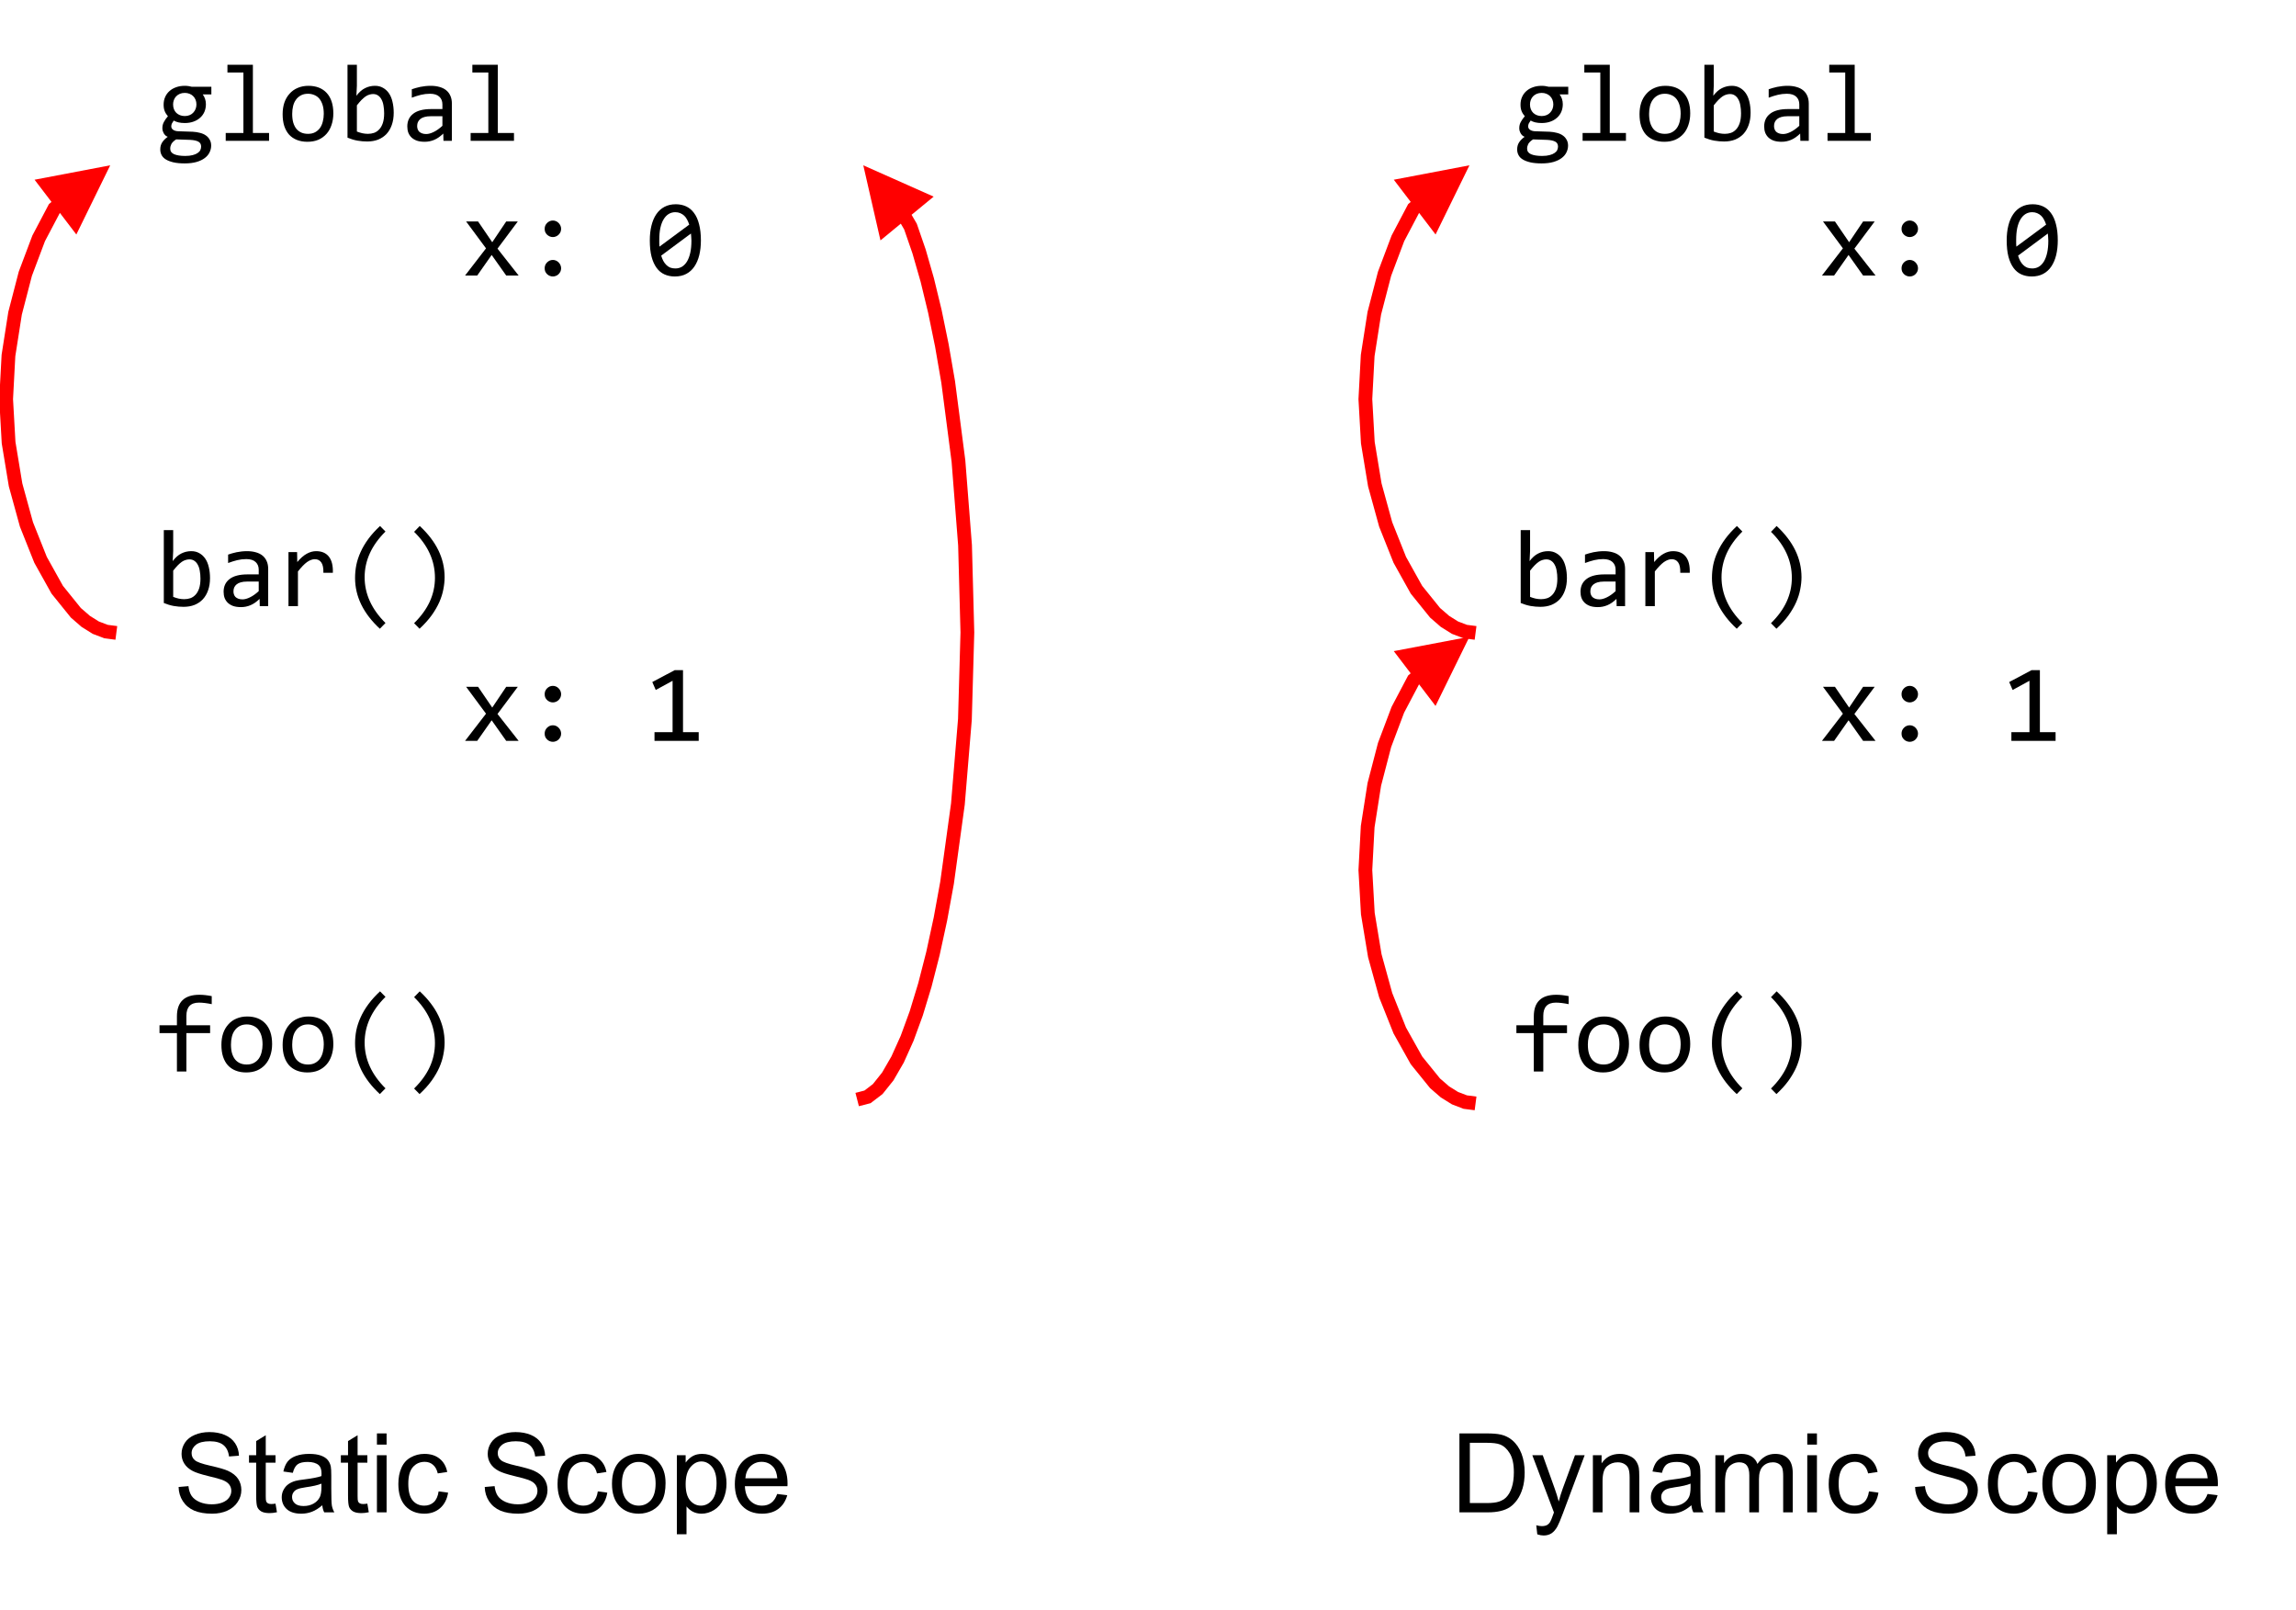 <?xml version="1.0" encoding="UTF-8"?>
<svg xmlns="http://www.w3.org/2000/svg" xmlns:xlink="http://www.w3.org/1999/xlink" width="375pt" height="263pt" viewBox="0 0 375 263" version="1.1">
<defs>
<g>
<symbol overflow="visible" id="glyph0-0">
<path style="stroke:none;" d="M 9.125 -11.484 L 9.125 0 L 0.781 0 L 0.781 -11.484 Z M 8.297 -0.812 L 8.297 -10.672 L 1.578 -10.672 L 1.578 -0.812 Z M 7.016 -7.344 C 7.016 -7.082 6.969 -6.828 6.875 -6.578 C 6.781 -6.328 6.633 -6.109 6.438 -5.922 C 6.25 -5.734 6.004 -5.582 5.703 -5.469 C 5.398 -5.352 5.039 -5.297 4.625 -5.297 L 4.594 -3.906 L 3.703 -3.906 L 3.656 -6.125 L 4.656 -6.125 C 5.5 -6.125 5.922 -6.504 5.922 -7.266 C 5.922 -7.535 5.859 -7.773 5.734 -7.984 C 5.617 -8.191 5.445 -8.367 5.219 -8.516 C 5 -8.672 4.734 -8.785 4.422 -8.859 C 4.109 -8.941 3.766 -8.984 3.391 -8.984 L 3.078 -8.984 L 3.078 -9.859 L 3.438 -9.859 C 4.051 -9.859 4.582 -9.781 5.031 -9.625 C 5.477 -9.477 5.848 -9.285 6.141 -9.047 C 6.441 -8.816 6.66 -8.551 6.797 -8.25 C 6.941 -7.945 7.016 -7.645 7.016 -7.344 Z M 4.141 -3.109 C 4.359 -3.109 4.535 -3.031 4.672 -2.875 C 4.816 -2.727 4.891 -2.551 4.891 -2.344 C 4.891 -2.238 4.867 -2.141 4.828 -2.047 C 4.797 -1.953 4.742 -1.867 4.672 -1.797 C 4.609 -1.734 4.531 -1.68 4.438 -1.641 C 4.344 -1.598 4.242 -1.578 4.141 -1.578 C 4.035 -1.578 3.938 -1.598 3.844 -1.641 C 3.75 -1.68 3.664 -1.734 3.594 -1.797 C 3.531 -1.867 3.477 -1.953 3.438 -2.047 C 3.406 -2.141 3.391 -2.238 3.391 -2.344 C 3.391 -2.445 3.406 -2.547 3.438 -2.641 C 3.477 -2.734 3.531 -2.812 3.594 -2.875 C 3.664 -2.945 3.75 -3.004 3.844 -3.047 C 3.938 -3.086 4.035 -3.109 4.141 -3.109 Z M 4.141 -3.109 "/>
</symbol>
<symbol overflow="visible" id="glyph0-1">
<path style="stroke:none;" d="M 9.234 -11 C 8.43 -11.164 7.738 -11.25 7.156 -11.25 C 5.781 -11.25 5.094 -10.531 5.094 -9.094 L 5.094 -7.547 L 8.969 -7.547 L 8.969 -6.266 L 5.094 -6.266 L 5.094 0 L 3.547 0 L 3.547 -6.266 L 0.703 -6.266 L 0.703 -7.547 L 3.547 -7.547 L 3.547 -9 C 3.547 -11.352 4.77 -12.531 7.219 -12.531 C 7.82 -12.531 8.492 -12.457 9.234 -12.312 Z M 0 -8.828 Z M 0 -8.828 "/>
</symbol>
<symbol overflow="visible" id="glyph0-2">
<path style="stroke:none;" d="M 9.094 -4.484 C 9.094 -3.797 8.992 -3.164 8.797 -2.594 C 8.609 -2.02 8.332 -1.531 7.969 -1.125 C 7.602 -0.719 7.16 -0.398 6.641 -0.172 C 6.117 0.047 5.523 0.156 4.859 0.156 C 4.223 0.156 3.656 0.055 3.156 -0.141 C 2.656 -0.336 2.227 -0.625 1.875 -1 C 1.531 -1.383 1.266 -1.859 1.078 -2.422 C 0.898 -2.984 0.812 -3.629 0.812 -4.359 C 0.812 -5.047 0.906 -5.672 1.094 -6.234 C 1.289 -6.797 1.57 -7.281 1.938 -7.688 C 2.301 -8.102 2.742 -8.422 3.266 -8.641 C 3.785 -8.867 4.375 -8.984 5.031 -8.984 C 5.664 -8.984 6.234 -8.883 6.734 -8.688 C 7.234 -8.488 7.656 -8.203 8 -7.828 C 8.352 -7.453 8.625 -6.984 8.812 -6.422 C 9 -5.859 9.094 -5.211 9.094 -4.484 Z M 7.531 -4.406 C 7.531 -4.957 7.469 -5.438 7.344 -5.844 C 7.219 -6.25 7.047 -6.586 6.828 -6.859 C 6.609 -7.129 6.336 -7.332 6.016 -7.469 C 5.691 -7.613 5.336 -7.688 4.953 -7.688 C 4.492 -7.688 4.098 -7.594 3.766 -7.406 C 3.441 -7.227 3.176 -6.988 2.969 -6.688 C 2.758 -6.395 2.609 -6.051 2.516 -5.656 C 2.422 -5.258 2.375 -4.844 2.375 -4.406 C 2.375 -3.863 2.43 -3.383 2.547 -2.969 C 2.672 -2.562 2.844 -2.223 3.062 -1.953 C 3.289 -1.68 3.562 -1.477 3.875 -1.344 C 4.188 -1.207 4.547 -1.141 4.953 -1.141 C 5.41 -1.141 5.801 -1.227 6.125 -1.406 C 6.445 -1.582 6.711 -1.816 6.922 -2.109 C 7.129 -2.41 7.281 -2.758 7.375 -3.156 C 7.477 -3.551 7.531 -3.969 7.531 -4.406 Z M 7.531 -4.406 "/>
</symbol>
<symbol overflow="visible" id="glyph0-3">
<path style="stroke:none;" d="M 6.688 3.688 C 3.988 1.188 2.641 -1.578 2.641 -4.609 C 2.641 -5.316 2.707 -6.02 2.844 -6.719 C 2.988 -7.426 3.223 -8.133 3.547 -8.844 C 3.867 -9.562 4.289 -10.273 4.812 -10.984 C 5.332 -11.691 5.969 -12.395 6.719 -13.094 L 7.609 -12.188 C 5.336 -9.938 4.203 -7.445 4.203 -4.719 C 4.203 -3.363 4.488 -2.055 5.062 -0.797 C 5.633 0.453 6.484 1.633 7.609 2.75 Z M 6.688 3.688 "/>
</symbol>
<symbol overflow="visible" id="glyph0-4">
<path style="stroke:none;" d="M 3.203 -13.094 C 5.91 -10.582 7.266 -7.797 7.266 -4.734 C 7.266 -4.098 7.195 -3.441 7.062 -2.766 C 6.938 -2.086 6.719 -1.391 6.406 -0.672 C 6.094 0.035 5.676 0.754 5.156 1.484 C 4.633 2.211 3.973 2.945 3.172 3.688 L 2.281 2.781 C 3.426 1.656 4.281 0.477 4.844 -0.75 C 5.406 -1.988 5.688 -3.281 5.688 -4.625 C 5.688 -7.414 4.551 -9.922 2.281 -12.141 Z M 3.203 -13.094 "/>
</symbol>
<symbol overflow="visible" id="glyph0-5">
<path style="stroke:none;" d="M 7.766 -7.578 C 7.922 -7.367 8.047 -7.129 8.141 -6.859 C 8.234 -6.586 8.281 -6.297 8.281 -5.984 C 8.281 -5.523 8.195 -5.102 8.031 -4.719 C 7.863 -4.344 7.625 -4.02 7.312 -3.75 C 7.008 -3.477 6.645 -3.27 6.219 -3.125 C 5.801 -2.977 5.336 -2.906 4.828 -2.906 C 4.453 -2.906 4.102 -2.941 3.781 -3.016 C 3.469 -3.098 3.219 -3.195 3.031 -3.312 C 2.914 -3.145 2.816 -2.988 2.734 -2.844 C 2.66 -2.695 2.625 -2.535 2.625 -2.359 C 2.625 -2.129 2.727 -1.941 2.938 -1.797 C 3.156 -1.648 3.441 -1.57 3.797 -1.562 L 6.125 -1.484 C 6.562 -1.461 6.961 -1.398 7.328 -1.297 C 7.703 -1.203 8.02 -1.062 8.281 -0.875 C 8.551 -0.688 8.758 -0.453 8.906 -0.172 C 9.062 0.098 9.141 0.414 9.141 0.781 C 9.141 1.164 9.051 1.535 8.875 1.891 C 8.707 2.242 8.445 2.551 8.094 2.812 C 7.738 3.082 7.289 3.297 6.75 3.453 C 6.207 3.609 5.562 3.688 4.812 3.688 C 4.094 3.688 3.484 3.629 2.984 3.516 C 2.484 3.398 2.07 3.242 1.75 3.047 C 1.426 2.848 1.191 2.609 1.047 2.328 C 0.898 2.047 0.828 1.738 0.828 1.406 C 0.828 0.977 0.926 0.602 1.125 0.281 C 1.32 -0.039 1.629 -0.352 2.047 -0.656 C 1.891 -0.719 1.754 -0.801 1.641 -0.906 C 1.535 -1.02 1.445 -1.141 1.375 -1.266 C 1.312 -1.391 1.258 -1.52 1.219 -1.656 C 1.188 -1.801 1.172 -1.941 1.172 -2.078 C 1.172 -2.453 1.258 -2.797 1.438 -3.109 C 1.613 -3.43 1.828 -3.734 2.078 -4.016 C 1.961 -4.148 1.863 -4.281 1.781 -4.406 C 1.695 -4.539 1.625 -4.68 1.562 -4.828 C 1.5 -4.973 1.453 -5.133 1.422 -5.312 C 1.391 -5.488 1.375 -5.688 1.375 -5.906 C 1.375 -6.363 1.457 -6.781 1.625 -7.156 C 1.789 -7.531 2.023 -7.852 2.328 -8.125 C 2.629 -8.395 2.988 -8.602 3.406 -8.75 C 3.832 -8.906 4.305 -8.984 4.828 -8.984 C 5.047 -8.984 5.254 -8.969 5.453 -8.938 C 5.648 -8.906 5.828 -8.867 5.984 -8.828 L 9.172 -8.828 L 9.172 -7.578 Z M 2.453 1.281 C 2.453 1.695 2.664 2 3.094 2.188 C 3.531 2.375 4.133 2.469 4.906 2.469 C 5.395 2.469 5.805 2.422 6.141 2.328 C 6.473 2.242 6.738 2.129 6.938 1.984 C 7.145 1.848 7.289 1.688 7.375 1.5 C 7.457 1.312 7.5 1.125 7.5 0.938 C 7.5 0.57 7.352 0.305 7.062 0.141 C 6.77 -0.023 6.32 -0.125 5.719 -0.156 L 3.422 -0.234 C 3.223 -0.109 3.062 0.016 2.938 0.141 C 2.812 0.266 2.711 0.391 2.641 0.516 C 2.578 0.641 2.531 0.766 2.5 0.891 C 2.469 1.016 2.453 1.145 2.453 1.281 Z M 2.922 -5.938 C 2.922 -5.656 2.969 -5.395 3.062 -5.156 C 3.156 -4.926 3.285 -4.727 3.453 -4.562 C 3.617 -4.406 3.816 -4.281 4.047 -4.188 C 4.285 -4.094 4.547 -4.047 4.828 -4.047 C 5.129 -4.047 5.398 -4.098 5.641 -4.203 C 5.879 -4.305 6.078 -4.445 6.234 -4.625 C 6.398 -4.801 6.523 -5.004 6.609 -5.234 C 6.691 -5.461 6.734 -5.695 6.734 -5.938 C 6.734 -6.219 6.688 -6.473 6.594 -6.703 C 6.5 -6.941 6.363 -7.145 6.188 -7.312 C 6.02 -7.477 5.82 -7.602 5.594 -7.688 C 5.363 -7.781 5.109 -7.828 4.828 -7.828 C 4.523 -7.828 4.254 -7.773 4.016 -7.672 C 3.773 -7.566 3.57 -7.426 3.406 -7.25 C 3.25 -7.082 3.129 -6.883 3.047 -6.656 C 2.961 -6.426 2.922 -6.188 2.922 -5.938 Z M 2.922 -5.938 "/>
</symbol>
<symbol overflow="visible" id="glyph0-6">
<path style="stroke:none;" d="M 4.406 -11.156 L 1.797 -11.156 L 1.797 -12.422 L 5.953 -12.422 L 5.953 -1.281 L 8.594 -1.281 L 8.594 0 L 1.516 0 L 1.516 -1.281 L 4.406 -1.281 Z M 4.406 -11.156 "/>
</symbol>
<symbol overflow="visible" id="glyph0-7">
<path style="stroke:none;" d="M 8.953 -4.578 C 8.953 -3.836 8.848 -3.176 8.641 -2.594 C 8.441 -2.02 8.156 -1.531 7.781 -1.125 C 7.406 -0.727 6.953 -0.422 6.422 -0.203 C 5.891 0.004 5.289 0.109 4.625 0.109 C 4.102 0.109 3.566 0.062 3.016 -0.031 C 2.473 -0.133 1.938 -0.297 1.406 -0.516 L 1.406 -12.422 L 2.938 -12.422 L 2.938 -9 L 2.859 -7.359 C 3.305 -7.953 3.781 -8.367 4.281 -8.609 C 4.781 -8.859 5.316 -8.984 5.891 -8.984 C 6.391 -8.984 6.828 -8.875 7.203 -8.656 C 7.586 -8.445 7.91 -8.148 8.172 -7.766 C 8.43 -7.391 8.625 -6.93 8.75 -6.391 C 8.883 -5.848 8.953 -5.242 8.953 -4.578 Z M 7.391 -4.5 C 7.391 -4.957 7.352 -5.379 7.281 -5.766 C 7.219 -6.16 7.109 -6.492 6.953 -6.766 C 6.805 -7.047 6.617 -7.258 6.391 -7.406 C 6.172 -7.562 5.898 -7.641 5.578 -7.641 C 5.391 -7.641 5.191 -7.609 4.984 -7.547 C 4.785 -7.492 4.578 -7.395 4.359 -7.25 C 4.148 -7.102 3.926 -6.91 3.688 -6.672 C 3.457 -6.43 3.207 -6.141 2.938 -5.797 L 2.938 -1.516 C 3.238 -1.398 3.539 -1.305 3.844 -1.234 C 4.156 -1.172 4.453 -1.141 4.734 -1.141 C 5.086 -1.141 5.422 -1.191 5.734 -1.297 C 6.055 -1.41 6.336 -1.598 6.578 -1.859 C 6.828 -2.117 7.023 -2.461 7.172 -2.891 C 7.316 -3.328 7.391 -3.863 7.391 -4.5 Z M 7.391 -4.5 "/>
</symbol>
<symbol overflow="visible" id="glyph0-8">
<path style="stroke:none;" d="M 7.078 0 L 7.047 -1.188 C 6.555 -0.707 6.062 -0.363 5.562 -0.156 C 5.07 0.051 4.555 0.156 4.016 0.156 C 3.516 0.156 3.082 0.094 2.719 -0.031 C 2.363 -0.164 2.07 -0.344 1.844 -0.562 C 1.613 -0.789 1.441 -1.055 1.328 -1.359 C 1.223 -1.66 1.172 -1.992 1.172 -2.359 C 1.172 -3.242 1.5 -3.938 2.156 -4.438 C 2.812 -4.938 3.785 -5.188 5.078 -5.188 L 6.906 -5.188 L 6.906 -5.953 C 6.906 -6.473 6.738 -6.891 6.406 -7.203 C 6.07 -7.523 5.562 -7.688 4.875 -7.688 C 4.375 -7.688 3.883 -7.629 3.406 -7.516 C 2.926 -7.398 2.426 -7.242 1.906 -7.047 L 1.906 -8.422 C 2.102 -8.492 2.316 -8.562 2.547 -8.625 C 2.785 -8.695 3.035 -8.758 3.297 -8.812 C 3.566 -8.863 3.844 -8.906 4.125 -8.938 C 4.414 -8.969 4.707 -8.984 5 -8.984 C 5.531 -8.984 6.008 -8.922 6.438 -8.797 C 6.863 -8.68 7.223 -8.504 7.516 -8.266 C 7.816 -8.023 8.047 -7.723 8.203 -7.359 C 8.367 -7.004 8.453 -6.578 8.453 -6.078 L 8.453 0 Z M 6.906 -4.016 L 4.969 -4.016 C 4.582 -4.016 4.25 -3.973 3.969 -3.891 C 3.695 -3.816 3.473 -3.707 3.297 -3.562 C 3.129 -3.426 3 -3.258 2.906 -3.062 C 2.82 -2.875 2.781 -2.656 2.781 -2.406 C 2.781 -2.238 2.805 -2.078 2.859 -1.922 C 2.91 -1.766 2.992 -1.625 3.109 -1.5 C 3.234 -1.383 3.391 -1.289 3.578 -1.219 C 3.766 -1.145 3.992 -1.109 4.266 -1.109 C 4.617 -1.109 5.02 -1.219 5.469 -1.438 C 5.926 -1.656 6.406 -1.992 6.906 -2.453 Z M 6.906 -4.016 "/>
</symbol>
<symbol overflow="visible" id="glyph0-9">
<path style="stroke:none;" d="M 9.359 0 L 7.328 0 L 4.953 -3.359 L 2.594 0 L 0.609 0 L 4.031 -4.438 L 0.781 -8.828 L 2.734 -8.828 L 5.047 -5.438 L 7.328 -8.828 L 9.219 -8.828 L 5.906 -4.391 Z M 9.359 0 "/>
</symbol>
<symbol overflow="visible" id="glyph0-10">
<path style="stroke:none;" d="M 4.953 -8.984 C 5.129 -8.984 5.301 -8.945 5.469 -8.875 C 5.633 -8.801 5.773 -8.703 5.891 -8.578 C 6.016 -8.453 6.113 -8.305 6.188 -8.141 C 6.258 -7.984 6.297 -7.812 6.297 -7.625 C 6.297 -7.438 6.258 -7.258 6.188 -7.094 C 6.113 -6.938 6.016 -6.797 5.891 -6.672 C 5.773 -6.555 5.633 -6.461 5.469 -6.391 C 5.301 -6.316 5.129 -6.281 4.953 -6.281 C 4.766 -6.281 4.586 -6.316 4.422 -6.391 C 4.266 -6.461 4.125 -6.555 4 -6.672 C 3.875 -6.797 3.773 -6.938 3.703 -7.094 C 3.641 -7.258 3.609 -7.438 3.609 -7.625 C 3.609 -7.812 3.641 -7.984 3.703 -8.141 C 3.773 -8.305 3.875 -8.453 4 -8.578 C 4.125 -8.703 4.266 -8.801 4.422 -8.875 C 4.586 -8.945 4.766 -8.984 4.953 -8.984 Z M 4.953 -2.547 C 5.129 -2.547 5.301 -2.508 5.469 -2.438 C 5.633 -2.363 5.773 -2.266 5.891 -2.141 C 6.016 -2.016 6.113 -1.867 6.188 -1.703 C 6.258 -1.535 6.297 -1.363 6.297 -1.188 C 6.297 -1 6.258 -0.82 6.188 -0.656 C 6.113 -0.5 6.016 -0.359 5.891 -0.234 C 5.773 -0.109 5.633 -0.016 5.469 0.047 C 5.301 0.117 5.129 0.156 4.953 0.156 C 4.766 0.156 4.586 0.117 4.422 0.047 C 4.266 -0.016 4.125 -0.109 4 -0.234 C 3.875 -0.359 3.773 -0.5 3.703 -0.656 C 3.641 -0.82 3.609 -1 3.609 -1.188 C 3.609 -1.363 3.641 -1.535 3.703 -1.703 C 3.773 -1.867 3.875 -2.016 4 -2.141 C 4.125 -2.266 4.266 -2.363 4.422 -2.438 C 4.586 -2.508 4.766 -2.547 4.953 -2.547 Z M 4.953 -2.547 "/>
</symbol>
<symbol overflow="visible" id="glyph0-11">
<path style="stroke:none;" d=""/>
</symbol>
<symbol overflow="visible" id="glyph0-12">
<path style="stroke:none;" d="M 9.125 -5.734 C 9.125 -4.859 9.035 -4.055 8.859 -3.328 C 8.68 -2.609 8.414 -1.988 8.062 -1.469 C 7.707 -0.945 7.266 -0.547 6.734 -0.266 C 6.203 0.016 5.578 0.156 4.859 0.156 C 4.242 0.156 3.68 0.039 3.172 -0.188 C 2.672 -0.414 2.242 -0.77 1.891 -1.25 C 1.535 -1.738 1.258 -2.352 1.062 -3.094 C 0.875 -3.832 0.781 -4.711 0.781 -5.734 C 0.781 -6.617 0.867 -7.422 1.047 -8.141 C 1.223 -8.867 1.488 -9.492 1.844 -10.016 C 2.195 -10.535 2.641 -10.938 3.172 -11.219 C 3.703 -11.5 4.32 -11.641 5.031 -11.641 C 5.645 -11.641 6.203 -11.523 6.703 -11.297 C 7.211 -11.066 7.645 -10.707 8 -10.219 C 8.363 -9.738 8.641 -9.125 8.828 -8.375 C 9.023 -7.633 9.125 -6.754 9.125 -5.734 Z M 7.578 -5.688 C 7.578 -5.883 7.566 -6.082 7.547 -6.281 C 7.535 -6.477 7.52 -6.672 7.5 -6.859 L 2.641 -3.25 C 2.734 -2.938 2.848 -2.648 2.984 -2.391 C 3.117 -2.141 3.281 -1.922 3.469 -1.734 C 3.656 -1.547 3.867 -1.398 4.109 -1.297 C 4.359 -1.203 4.641 -1.156 4.953 -1.156 C 5.348 -1.156 5.707 -1.25 6.031 -1.438 C 6.352 -1.633 6.629 -1.922 6.859 -2.297 C 7.086 -2.68 7.266 -3.156 7.391 -3.719 C 7.516 -4.289 7.578 -4.945 7.578 -5.688 Z M 2.328 -5.797 C 2.328 -5.609 2.328 -5.422 2.328 -5.234 C 2.328 -5.055 2.336 -4.883 2.359 -4.719 L 7.219 -8.312 C 7.125 -8.613 7.008 -8.883 6.875 -9.125 C 6.75 -9.375 6.594 -9.586 6.406 -9.766 C 6.219 -9.941 6 -10.082 5.75 -10.188 C 5.508 -10.289 5.242 -10.344 4.953 -10.344 C 4.547 -10.344 4.18 -10.242 3.859 -10.047 C 3.535 -9.848 3.258 -9.555 3.031 -9.172 C 2.801 -8.797 2.625 -8.32 2.5 -7.75 C 2.383 -7.188 2.328 -6.535 2.328 -5.797 Z M 2.328 -5.797 "/>
</symbol>
<symbol overflow="visible" id="glyph0-13">
<path style="stroke:none;" d="M 1.766 -8.828 L 3.172 -8.828 L 3.203 -7.203 C 3.723 -7.828 4.238 -8.281 4.75 -8.562 C 5.258 -8.844 5.77 -8.984 6.281 -8.984 C 7.195 -8.984 7.891 -8.688 8.359 -8.094 C 8.836 -7.5 9.055 -6.617 9.016 -5.453 L 7.469 -5.453 C 7.488 -6.234 7.375 -6.797 7.125 -7.141 C 6.883 -7.492 6.531 -7.672 6.062 -7.672 C 5.852 -7.672 5.645 -7.629 5.438 -7.547 C 5.238 -7.473 5.023 -7.359 4.797 -7.203 C 4.578 -7.047 4.344 -6.836 4.094 -6.578 C 3.852 -6.328 3.594 -6.023 3.312 -5.672 L 3.312 0 L 1.766 0 Z M 1.766 -8.828 "/>
</symbol>
<symbol overflow="visible" id="glyph0-14">
<path style="stroke:none;" d="M 8.766 0 L 1.547 0 L 1.547 -1.422 L 4.5 -1.422 L 4.5 -9.812 L 1.75 -8.312 L 1.188 -9.609 L 4.844 -11.547 L 6.203 -11.547 L 6.203 -1.422 L 8.766 -1.422 Z M 8.766 0 "/>
</symbol>
<symbol overflow="visible" id="glyph1-0">
<path style="stroke:none;" d="M 2.25 0 L 2.25 -11.25 L 11.25 -11.25 L 11.25 0 Z M 2.531 -0.281 L 10.969 -0.281 L 10.969 -10.969 L 2.531 -10.969 Z M 2.531 -0.281 "/>
</symbol>
<symbol overflow="visible" id="glyph1-1">
<path style="stroke:none;" d="M 0.812 -4.141 L 2.422 -4.281 C 2.492 -3.633 2.664 -3.102 2.938 -2.688 C 3.219 -2.281 3.648 -1.945 4.234 -1.688 C 4.828 -1.438 5.488 -1.312 6.219 -1.312 C 6.875 -1.312 7.445 -1.406 7.938 -1.594 C 8.438 -1.789 8.805 -2.055 9.047 -2.391 C 9.297 -2.734 9.422 -3.102 9.422 -3.5 C 9.422 -3.906 9.301 -4.258 9.062 -4.562 C 8.832 -4.863 8.445 -5.113 7.906 -5.312 C 7.562 -5.445 6.797 -5.656 5.609 -5.938 C 4.43 -6.227 3.602 -6.5 3.125 -6.75 C 2.508 -7.07 2.051 -7.473 1.75 -7.953 C 1.445 -8.43 1.297 -8.961 1.297 -9.547 C 1.297 -10.203 1.477 -10.812 1.844 -11.375 C 2.219 -11.938 2.758 -12.363 3.469 -12.656 C 4.176 -12.957 4.969 -13.109 5.844 -13.109 C 6.789 -13.109 7.629 -12.953 8.359 -12.641 C 9.086 -12.336 9.648 -11.883 10.047 -11.281 C 10.441 -10.688 10.648 -10.008 10.672 -9.25 L 9.047 -9.125 C 8.953 -9.945 8.648 -10.566 8.141 -10.984 C 7.641 -11.398 6.895 -11.609 5.906 -11.609 C 4.875 -11.609 4.117 -11.414 3.641 -11.031 C 3.172 -10.656 2.938 -10.203 2.938 -9.672 C 2.938 -9.203 3.109 -8.82 3.453 -8.531 C 3.773 -8.227 4.629 -7.922 6.016 -7.609 C 7.398 -7.297 8.352 -7.02 8.875 -6.781 C 9.625 -6.438 10.176 -6 10.531 -5.469 C 10.883 -4.938 11.062 -4.328 11.062 -3.641 C 11.062 -2.953 10.863 -2.305 10.469 -1.703 C 10.082 -1.098 9.52 -0.625 8.781 -0.281 C 8.051 0.051 7.223 0.219 6.297 0.219 C 5.129 0.219 4.148 0.051 3.359 -0.281 C 2.578 -0.625 1.961 -1.133 1.516 -1.812 C 1.066 -2.5 0.832 -3.273 0.812 -4.141 Z M 0.812 -4.141 "/>
</symbol>
<symbol overflow="visible" id="glyph1-2">
<path style="stroke:none;" d="M 4.641 -1.422 L 4.875 -0.016 C 4.426 0.078 4.023 0.125 3.672 0.125 C 3.098 0.125 2.648 0.035 2.328 -0.141 C 2.016 -0.328 1.797 -0.566 1.672 -0.859 C 1.547 -1.16 1.484 -1.785 1.484 -2.734 L 1.484 -8.109 L 0.312 -8.109 L 0.312 -9.328 L 1.484 -9.328 L 1.484 -11.641 L 3.047 -12.594 L 3.047 -9.328 L 4.641 -9.328 L 4.641 -8.109 L 3.047 -8.109 L 3.047 -2.641 C 3.047 -2.191 3.07 -1.898 3.125 -1.766 C 3.188 -1.641 3.281 -1.539 3.406 -1.469 C 3.531 -1.395 3.711 -1.359 3.953 -1.359 C 4.117 -1.359 4.348 -1.379 4.641 -1.422 Z M 4.641 -1.422 "/>
</symbol>
<symbol overflow="visible" id="glyph1-3">
<path style="stroke:none;" d="M 7.281 -1.156 C 6.695 -0.656 6.129 -0.301 5.578 -0.094 C 5.035 0.113 4.457 0.219 3.844 0.219 C 2.812 0.219 2.02 -0.031 1.469 -0.531 C 0.926 -1.039 0.656 -1.688 0.656 -2.469 C 0.656 -2.914 0.758 -3.328 0.969 -3.703 C 1.176 -4.086 1.445 -4.395 1.781 -4.625 C 2.113 -4.852 2.492 -5.023 2.922 -5.141 C 3.234 -5.223 3.703 -5.301 4.328 -5.375 C 5.598 -5.531 6.535 -5.711 7.141 -5.922 C 7.148 -6.141 7.156 -6.281 7.156 -6.344 C 7.156 -6.977 7.004 -7.43 6.703 -7.703 C 6.297 -8.055 5.695 -8.234 4.906 -8.234 C 4.156 -8.234 3.602 -8.102 3.25 -7.844 C 2.895 -7.582 2.633 -7.117 2.469 -6.453 L 0.922 -6.672 C 1.066 -7.336 1.297 -7.875 1.609 -8.281 C 1.93 -8.688 2.395 -9 3 -9.219 C 3.613 -9.438 4.328 -9.547 5.141 -9.547 C 5.93 -9.547 6.578 -9.453 7.078 -9.266 C 7.578 -9.078 7.941 -8.836 8.172 -8.547 C 8.41 -8.266 8.578 -7.91 8.672 -7.484 C 8.723 -7.211 8.75 -6.723 8.75 -6.016 L 8.75 -3.906 C 8.75 -2.438 8.781 -1.504 8.844 -1.109 C 8.914 -0.723 9.051 -0.352 9.25 0 L 7.594 0 C 7.426 -0.332 7.32 -0.719 7.281 -1.156 Z M 7.141 -4.688 C 6.566 -4.445 5.707 -4.25 4.562 -4.094 C 3.914 -4 3.457 -3.891 3.188 -3.766 C 2.914 -3.648 2.707 -3.477 2.562 -3.25 C 2.414 -3.031 2.344 -2.781 2.344 -2.5 C 2.344 -2.082 2.5 -1.734 2.812 -1.453 C 3.133 -1.172 3.602 -1.031 4.219 -1.031 C 4.832 -1.031 5.375 -1.16 5.844 -1.422 C 6.32 -1.691 6.672 -2.055 6.891 -2.516 C 7.055 -2.879 7.141 -3.41 7.141 -4.109 Z M 7.141 -4.688 "/>
</symbol>
<symbol overflow="visible" id="glyph1-4">
<path style="stroke:none;" d="M 1.203 -11.062 L 1.203 -12.891 L 2.781 -12.891 L 2.781 -11.062 Z M 1.203 0 L 1.203 -9.328 L 2.781 -9.328 L 2.781 0 Z M 1.203 0 "/>
</symbol>
<symbol overflow="visible" id="glyph1-5">
<path style="stroke:none;" d="M 7.281 -3.422 L 8.828 -3.219 C 8.66 -2.145 8.227 -1.301 7.531 -0.688 C 6.832 -0.082 5.973 0.219 4.953 0.219 C 3.672 0.219 2.641 -0.195 1.859 -1.031 C 1.086 -1.875 0.703 -3.07 0.703 -4.625 C 0.703 -5.633 0.867 -6.516 1.203 -7.266 C 1.535 -8.023 2.039 -8.594 2.719 -8.969 C 3.406 -9.352 4.148 -9.547 4.953 -9.547 C 5.973 -9.547 6.801 -9.285 7.438 -8.766 C 8.082 -8.254 8.5 -7.531 8.688 -6.594 L 7.141 -6.359 C 6.992 -6.984 6.734 -7.453 6.359 -7.766 C 5.992 -8.086 5.547 -8.25 5.016 -8.25 C 4.223 -8.25 3.578 -7.961 3.078 -7.391 C 2.578 -6.816 2.328 -5.91 2.328 -4.672 C 2.328 -3.422 2.566 -2.508 3.047 -1.938 C 3.523 -1.375 4.156 -1.094 4.938 -1.094 C 5.551 -1.094 6.066 -1.281 6.484 -1.656 C 6.898 -2.039 7.164 -2.629 7.281 -3.422 Z M 7.281 -3.422 "/>
</symbol>
<symbol overflow="visible" id="glyph1-6">
<path style="stroke:none;" d=""/>
</symbol>
<symbol overflow="visible" id="glyph1-7">
<path style="stroke:none;" d="M 0.594 -4.672 C 0.594 -6.398 1.078 -7.68 2.047 -8.516 C 2.848 -9.203 3.82 -9.547 4.969 -9.547 C 6.258 -9.547 7.312 -9.125 8.125 -8.281 C 8.938 -7.438 9.344 -6.273 9.344 -4.797 C 9.344 -3.598 9.16 -2.656 8.797 -1.969 C 8.441 -1.281 7.922 -0.742 7.234 -0.359 C 6.547 0.023 5.789 0.219 4.969 0.219 C 3.664 0.219 2.609 -0.195 1.797 -1.031 C 0.992 -1.875 0.594 -3.086 0.594 -4.672 Z M 2.219 -4.672 C 2.219 -3.473 2.477 -2.578 3 -1.984 C 3.52 -1.391 4.176 -1.094 4.969 -1.094 C 5.758 -1.094 6.414 -1.391 6.938 -1.984 C 7.457 -2.586 7.719 -3.5 7.719 -4.719 C 7.719 -5.875 7.453 -6.75 6.922 -7.344 C 6.398 -7.938 5.75 -8.234 4.969 -8.234 C 4.176 -8.234 3.52 -7.938 3 -7.344 C 2.477 -6.75 2.219 -5.859 2.219 -4.672 Z M 2.219 -4.672 "/>
</symbol>
<symbol overflow="visible" id="glyph1-8">
<path style="stroke:none;" d="M 1.188 3.578 L 1.188 -9.328 L 2.625 -9.328 L 2.625 -8.125 C 2.969 -8.594 3.352 -8.945 3.781 -9.188 C 4.207 -9.426 4.723 -9.547 5.328 -9.547 C 6.129 -9.547 6.832 -9.336 7.438 -8.922 C 8.051 -8.516 8.516 -7.938 8.828 -7.188 C 9.141 -6.445 9.297 -5.629 9.297 -4.734 C 9.297 -3.785 9.125 -2.926 8.781 -2.156 C 8.438 -1.395 7.938 -0.805 7.281 -0.391 C 6.625 0.016 5.938 0.219 5.219 0.219 C 4.695 0.219 4.223 0.109 3.797 -0.109 C 3.379 -0.336 3.035 -0.625 2.766 -0.969 L 2.766 3.578 Z M 2.625 -4.609 C 2.625 -3.41 2.863 -2.523 3.344 -1.953 C 3.832 -1.379 4.422 -1.094 5.109 -1.094 C 5.816 -1.094 6.422 -1.391 6.922 -1.984 C 7.422 -2.578 7.672 -3.5 7.672 -4.75 C 7.672 -5.938 7.426 -6.828 6.938 -7.422 C 6.445 -8.016 5.863 -8.312 5.188 -8.312 C 4.508 -8.312 3.91 -7.992 3.391 -7.359 C 2.879 -6.734 2.625 -5.816 2.625 -4.609 Z M 2.625 -4.609 "/>
</symbol>
<symbol overflow="visible" id="glyph1-9">
<path style="stroke:none;" d="M 7.578 -3 L 9.219 -2.797 C 8.957 -1.848 8.477 -1.109 7.781 -0.578 C 7.082 -0.047 6.191 0.219 5.109 0.219 C 3.742 0.219 2.66 -0.203 1.859 -1.047 C 1.055 -1.891 0.656 -3.07 0.656 -4.594 C 0.656 -6.156 1.055 -7.367 1.859 -8.234 C 2.672 -9.109 3.723 -9.547 5.016 -9.547 C 6.266 -9.547 7.285 -9.117 8.078 -8.266 C 8.867 -7.422 9.266 -6.227 9.266 -4.688 C 9.266 -4.594 9.258 -4.453 9.25 -4.266 L 2.297 -4.266 C 2.348 -3.234 2.633 -2.445 3.156 -1.906 C 3.688 -1.363 4.336 -1.094 5.109 -1.094 C 5.691 -1.094 6.188 -1.242 6.594 -1.547 C 7.008 -1.848 7.336 -2.332 7.578 -3 Z M 2.375 -5.562 L 7.594 -5.562 C 7.52 -6.344 7.32 -6.93 7 -7.328 C 6.488 -7.941 5.832 -8.25 5.031 -8.25 C 4.312 -8.25 3.703 -8.004 3.203 -7.516 C 2.711 -7.023 2.438 -6.375 2.375 -5.562 Z M 2.375 -5.562 "/>
</symbol>
<symbol overflow="visible" id="glyph1-10">
<path style="stroke:none;" d="M 1.391 0 L 1.391 -12.891 L 5.828 -12.891 C 6.828 -12.891 7.594 -12.828 8.125 -12.703 C 8.863 -12.535 9.492 -12.227 10.016 -11.781 C 10.691 -11.207 11.195 -10.473 11.531 -9.578 C 11.875 -8.68 12.047 -7.66 12.047 -6.516 C 12.047 -5.535 11.93 -4.664 11.703 -3.906 C 11.473 -3.156 11.176 -2.531 10.812 -2.031 C 10.457 -1.539 10.066 -1.148 9.641 -0.859 C 9.223 -0.578 8.711 -0.363 8.109 -0.219 C 7.504 -0.07 6.812 0 6.031 0 Z M 3.094 -1.516 L 5.844 -1.516 C 6.695 -1.516 7.363 -1.594 7.844 -1.75 C 8.32 -1.914 8.707 -2.141 9 -2.422 C 9.406 -2.828 9.719 -3.367 9.938 -4.047 C 10.164 -4.734 10.281 -5.566 10.281 -6.547 C 10.281 -7.891 10.055 -8.922 9.609 -9.641 C 9.172 -10.367 8.633 -10.852 8 -11.094 C 7.551 -11.27 6.816 -11.359 5.797 -11.359 L 3.094 -11.359 Z M 3.094 -1.516 "/>
</symbol>
<symbol overflow="visible" id="glyph1-11">
<path style="stroke:none;" d="M 1.109 3.594 L 0.938 2.109 C 1.281 2.203 1.582 2.25 1.844 2.25 C 2.195 2.25 2.477 2.191 2.688 2.078 C 2.895 1.961 3.066 1.797 3.203 1.578 C 3.305 1.422 3.469 1.031 3.688 0.406 C 3.719 0.312 3.766 0.18 3.828 0.016 L 0.297 -9.328 L 2 -9.328 L 3.938 -3.922 C 4.188 -3.242 4.41 -2.523 4.609 -1.766 C 4.797 -2.492 5.016 -3.203 5.266 -3.891 L 7.266 -9.328 L 8.844 -9.328 L 5.297 0.156 C 4.91 1.188 4.613 1.895 4.406 2.281 C 4.125 2.801 3.801 3.18 3.438 3.422 C 3.07 3.66 2.641 3.781 2.141 3.781 C 1.828 3.781 1.484 3.719 1.109 3.594 Z M 1.109 3.594 "/>
</symbol>
<symbol overflow="visible" id="glyph1-12">
<path style="stroke:none;" d="M 1.188 0 L 1.188 -9.328 L 2.609 -9.328 L 2.609 -8 C 3.297 -9.031 4.285 -9.547 5.578 -9.547 C 6.141 -9.547 6.656 -9.441 7.125 -9.234 C 7.602 -9.035 7.957 -8.77 8.188 -8.438 C 8.426 -8.113 8.594 -7.727 8.688 -7.281 C 8.738 -6.988 8.766 -6.473 8.766 -5.734 L 8.766 0 L 7.188 0 L 7.188 -5.672 C 7.188 -6.316 7.125 -6.801 7 -7.125 C 6.883 -7.445 6.664 -7.703 6.344 -7.891 C 6.031 -8.078 5.664 -8.172 5.25 -8.172 C 4.57 -8.172 3.988 -7.957 3.5 -7.531 C 3.008 -7.102 2.766 -6.289 2.766 -5.094 L 2.766 0 Z M 1.188 0 "/>
</symbol>
<symbol overflow="visible" id="glyph1-13">
<path style="stroke:none;" d="M 1.188 0 L 1.188 -9.328 L 2.609 -9.328 L 2.609 -8.031 C 2.898 -8.477 3.285 -8.844 3.766 -9.125 C 4.254 -9.406 4.812 -9.547 5.438 -9.547 C 6.125 -9.547 6.688 -9.398 7.125 -9.109 C 7.57 -8.828 7.883 -8.426 8.062 -7.906 C 8.801 -9 9.766 -9.547 10.953 -9.547 C 11.879 -9.547 12.586 -9.285 13.078 -8.766 C 13.578 -8.254 13.828 -7.469 13.828 -6.406 L 13.828 0 L 12.266 0 L 12.266 -5.875 C 12.266 -6.508 12.211 -6.969 12.109 -7.25 C 12.004 -7.531 11.816 -7.754 11.547 -7.922 C 11.273 -8.086 10.957 -8.172 10.594 -8.172 C 9.938 -8.172 9.391 -7.953 8.953 -7.516 C 8.523 -7.078 8.312 -6.379 8.312 -5.422 L 8.312 0 L 6.734 0 L 6.734 -6.062 C 6.734 -6.77 6.602 -7.297 6.344 -7.641 C 6.082 -7.992 5.66 -8.172 5.078 -8.172 C 4.629 -8.172 4.219 -8.051 3.844 -7.812 C 3.469 -7.582 3.191 -7.242 3.016 -6.797 C 2.848 -6.348 2.766 -5.695 2.766 -4.844 L 2.766 0 Z M 1.188 0 "/>
</symbol>
</g>
</defs>
<g id="surface1">
<rect x="0" y="0" width="375" height="263" style="fill:rgb(100%,100%,100%);fill-opacity:1;stroke:none;"/>
<path style="fill:none;stroke-width:28575;stroke-linecap:butt;stroke-linejoin:miter;stroke:rgb(0%,0%,0%);stroke-opacity:1;stroke-miterlimit:8;" d="M 0 -0 L 1549399.95 -0 L 1549399.95 634999.98 L 0 634999.98 Z M 0 -0 " transform="matrix(0,0,0,0,240,155)"/>
<g style="fill:rgb(0%,0%,0%);fill-opacity:1;">
  <use xlink:href="#glyph0-1" x="246.966" y="175"/>
  <use xlink:href="#glyph0-2" x="256.967" y="175"/>
  <use xlink:href="#glyph0-2" x="266.967" y="175"/>
  <use xlink:href="#glyph0-3" x="276.968" y="175"/>
  <use xlink:href="#glyph0-4" x="286.969" y="175"/>
</g>
<path style="fill:none;stroke-width:28575;stroke-linecap:butt;stroke-linejoin:miter;stroke:rgb(0%,0%,0%);stroke-opacity:1;stroke-miterlimit:8;" d="M 0 -0 L 1549399.95 -0 L 1549399.95 647699.979 L 0 647699.979 Z M 0 -0 " transform="matrix(0,0,0,0,240,2)"/>
<g style="fill:rgb(0%,0%,0%);fill-opacity:1;">
  <use xlink:href="#glyph0-5" x="246.966" y="23"/>
  <use xlink:href="#glyph0-6" x="256.967" y="23"/>
  <use xlink:href="#glyph0-2" x="266.967" y="23"/>
  <use xlink:href="#glyph0-7" x="276.968" y="23"/>
  <use xlink:href="#glyph0-8" x="286.969" y="23"/>
  <use xlink:href="#glyph0-6" x="296.97" y="23"/>
</g>
<g style="fill:rgb(0%,0%,0%);fill-opacity:1;">
  <use xlink:href="#glyph0-9" x="296.966" y="45"/>
  <use xlink:href="#glyph0-10" x="306.967" y="45"/>
  <use xlink:href="#glyph0-11" x="316.967" y="45"/>
  <use xlink:href="#glyph0-12" x="326.968" y="45"/>
</g>
<path style=" stroke:none;fill-rule:nonzero;fill:rgb(100%,0%,0%);fill-opacity:1;" d="M 240.855 181.328 L 239.039 181.094 L 237.141 180.367 L 235.328 179.238 L 233.578 177.723 L 230.414 173.812 L 227.605 168.789 L 225.254 162.895 L 223.445 156.34 L 222.285 149.34 L 221.875 142.109 L 222.262 134.883 L 223.359 127.887 L 225.062 121.336 L 227.285 115.445 L 229.992 110.316 L 231.219 109.277 L 232.672 110.992 L 231.613 111.891 L 231.879 111.559 L 229.309 116.434 L 229.363 116.305 L 227.191 122.074 L 227.227 121.961 L 225.551 128.398 L 225.574 128.289 L 224.492 135.172 L 224.504 135.059 L 224.125 142.168 L 224.125 142.043 L 224.527 149.148 L 224.516 149.031 L 225.656 155.914 L 225.633 155.801 L 227.406 162.238 L 227.367 162.121 L 229.668 167.887 L 229.605 167.754 L 232.332 172.629 L 232.223 172.473 L 235.266 176.23 L 235.129 176.086 L 236.734 177.477 L 236.594 177.375 L 238.238 178.402 L 238.043 178.305 L 239.715 178.941 L 239.461 178.879 L 241.145 179.098 Z M 227.641 106.344 L 240 104 L 234.461 115.293 Z M 227.641 106.344 "/>
<path style=" stroke:none;fill-rule:nonzero;fill:rgb(100%,0%,0%);fill-opacity:1;" d="M 240.855 104.484 L 239.039 104.246 L 237.141 103.523 L 235.324 102.387 L 233.578 100.871 L 230.414 96.953 L 227.605 91.918 L 225.254 86.016 L 223.445 79.445 L 222.285 72.43 L 221.875 65.188 L 222.262 57.945 L 223.359 50.934 L 225.062 44.371 L 227.285 38.469 L 229.992 33.332 L 231.223 32.285 L 232.68 34 L 231.613 34.906 L 231.883 34.57 L 229.309 39.457 L 229.367 39.328 L 227.191 45.109 L 227.227 44.996 L 225.551 51.445 L 225.574 51.336 L 224.492 58.234 L 224.504 58.121 L 224.125 65.246 L 224.125 65.121 L 224.527 72.242 L 224.516 72.121 L 225.656 79.02 L 225.633 78.906 L 227.406 85.355 L 227.367 85.238 L 229.672 91.02 L 229.609 90.887 L 232.332 95.773 L 232.227 95.613 L 235.266 99.379 L 235.129 99.238 L 236.734 100.629 L 236.594 100.527 L 238.238 101.559 L 238.043 101.461 L 239.715 102.098 L 239.461 102.035 L 241.145 102.254 Z M 227.645 29.352 L 240 27 L 234.469 38.297 Z M 227.645 29.352 "/>
<path style="fill:none;stroke-width:28575;stroke-linecap:butt;stroke-linejoin:miter;stroke:rgb(0%,0%,0%);stroke-opacity:1;stroke-miterlimit:8;" d="M 0 -0 L 1549399.95 -0 L 1549399.95 647699.979 L 0 647699.979 Z M 0 -0 " transform="matrix(0,0,0,0,240,78)"/>
<g style="fill:rgb(0%,0%,0%);fill-opacity:1;">
  <use xlink:href="#glyph0-7" x="246.966" y="99"/>
  <use xlink:href="#glyph0-8" x="256.967" y="99"/>
  <use xlink:href="#glyph0-13" x="266.967" y="99"/>
  <use xlink:href="#glyph0-3" x="276.968" y="99"/>
  <use xlink:href="#glyph0-4" x="286.969" y="99"/>
</g>
<g style="fill:rgb(0%,0%,0%);fill-opacity:1;">
  <use xlink:href="#glyph0-9" x="296.966" y="121"/>
  <use xlink:href="#glyph0-10" x="306.967" y="121"/>
  <use xlink:href="#glyph0-11" x="316.967" y="121"/>
  <use xlink:href="#glyph0-14" x="326.968" y="121"/>
</g>
<path style="fill:none;stroke-width:28575;stroke-linecap:butt;stroke-linejoin:miter;stroke:rgb(0%,0%,0%);stroke-opacity:1;stroke-miterlimit:8;" d="M 0 -0 L 1549399.95 -0 L 1549399.95 634999.98 L 0 634999.98 Z M 0 -0 " transform="matrix(0,0,0,0,18,155)"/>
<g style="fill:rgb(0%,0%,0%);fill-opacity:1;">
  <use xlink:href="#glyph0-1" x="25.349" y="175"/>
  <use xlink:href="#glyph0-2" x="35.35" y="175"/>
  <use xlink:href="#glyph0-2" x="45.35" y="175"/>
  <use xlink:href="#glyph0-3" x="55.351" y="175"/>
  <use xlink:href="#glyph0-4" x="65.352" y="175"/>
</g>
<path style="fill:none;stroke-width:28575;stroke-linecap:butt;stroke-linejoin:miter;stroke:rgb(0%,0%,0%);stroke-opacity:1;stroke-miterlimit:8;" d="M 0 -0 L 1549399.95 -0 L 1549399.95 647699.979 L 0 647699.979 Z M 0 -0 " transform="matrix(0,0,0,0,18,2)"/>
<g style="fill:rgb(0%,0%,0%);fill-opacity:1;">
  <use xlink:href="#glyph0-5" x="25.349" y="23"/>
  <use xlink:href="#glyph0-6" x="35.35" y="23"/>
  <use xlink:href="#glyph0-2" x="45.35" y="23"/>
  <use xlink:href="#glyph0-7" x="55.351" y="23"/>
  <use xlink:href="#glyph0-8" x="65.352" y="23"/>
  <use xlink:href="#glyph0-6" x="75.353" y="23"/>
</g>
<g style="fill:rgb(0%,0%,0%);fill-opacity:1;">
  <use xlink:href="#glyph0-9" x="75.349" y="45"/>
  <use xlink:href="#glyph0-10" x="85.35" y="45"/>
  <use xlink:href="#glyph0-11" x="95.35" y="45"/>
  <use xlink:href="#glyph0-12" x="105.351" y="45"/>
</g>
<path style=" stroke:none;fill-rule:nonzero;fill:rgb(100%,0%,0%);fill-opacity:1;" d="M 18.855 104.484 L 17.039 104.246 L 15.141 103.523 L 13.324 102.387 L 11.578 100.871 L 8.414 96.953 L 5.605 91.918 L 3.254 86.016 L 1.445 79.445 L 0.285 72.43 L -0.125 65.188 L 0.262 57.945 L 1.359 50.934 L 3.062 44.371 L 5.285 38.469 L 7.992 33.332 L 9.223 32.285 L 10.68 34 L 9.613 34.906 L 9.883 34.57 L 7.309 39.457 L 7.367 39.328 L 5.191 45.109 L 5.227 44.996 L 3.551 51.445 L 3.574 51.336 L 2.492 58.234 L 2.504 58.121 L 2.125 65.246 L 2.125 65.121 L 2.527 72.242 L 2.516 72.121 L 3.656 79.02 L 3.633 78.906 L 5.406 85.355 L 5.367 85.238 L 7.672 91.02 L 7.609 90.887 L 10.332 95.773 L 10.227 95.613 L 13.266 99.379 L 13.129 99.238 L 14.734 100.629 L 14.594 100.527 L 16.238 101.559 L 16.043 101.461 L 17.715 102.098 L 17.461 102.035 L 19.145 102.254 Z M 5.645 29.352 L 18 27 L 12.469 38.297 Z M 5.645 29.352 "/>
<path style="fill:none;stroke-width:28575;stroke-linecap:butt;stroke-linejoin:miter;stroke:rgb(0%,0%,0%);stroke-opacity:1;stroke-miterlimit:8;" d="M 0 -0 L 1549399.95 -0 L 1549399.95 647699.979 L 0 647699.979 Z M 0 -0 " transform="matrix(0,0,0,0,18,78)"/>
<g style="fill:rgb(0%,0%,0%);fill-opacity:1;">
  <use xlink:href="#glyph0-7" x="25.349" y="99"/>
  <use xlink:href="#glyph0-8" x="35.35" y="99"/>
  <use xlink:href="#glyph0-13" x="45.35" y="99"/>
  <use xlink:href="#glyph0-3" x="55.351" y="99"/>
  <use xlink:href="#glyph0-4" x="65.352" y="99"/>
</g>
<g style="fill:rgb(0%,0%,0%);fill-opacity:1;">
  <use xlink:href="#glyph0-9" x="75.349" y="121"/>
  <use xlink:href="#glyph0-10" x="85.35" y="121"/>
  <use xlink:href="#glyph0-11" x="95.35" y="121"/>
  <use xlink:href="#glyph0-14" x="105.351" y="121"/>
</g>
<path style=" stroke:none;fill-rule:nonzero;fill:rgb(100%,0%,0%);fill-opacity:1;" d="M 140.281 180.668 L 142.188 180.176 L 144.148 178.68 L 145.934 176.445 L 147.613 173.539 L 149.207 169.992 L 150.719 165.855 L 152.141 161.176 L 153.469 156 L 154.688 150.383 L 155.789 144.371 L 157.57 131.426 L 158.719 117.582 L 159.125 103.293 L 158.742 89 L 157.66 75.16 L 155.977 62.219 L 154.938 56.211 L 153.785 50.594 L 152.531 45.422 L 151.188 40.742 L 149.738 36.539 L 148.406 34.254 L 146.461 35.387 L 147.738 37.578 L 147.645 37.379 L 149.051 41.449 L 149.031 41.391 L 150.363 46.02 L 150.352 45.973 L 151.594 51.105 L 151.586 51.066 L 152.73 56.645 L 152.723 56.609 L 153.754 62.582 L 153.746 62.535 L 155.422 75.422 L 155.418 75.367 L 156.496 89.148 L 156.492 89.09 L 156.875 103.32 L 156.875 103.258 L 156.473 117.488 L 156.473 117.426 L 155.332 131.211 L 155.34 131.148 L 153.562 144.039 L 153.57 143.988 L 152.48 149.961 L 152.484 149.922 L 151.277 155.5 L 151.285 155.461 L 149.969 160.594 L 149.984 160.543 L 148.574 165.172 L 148.594 165.113 L 147.105 169.184 L 147.137 169.109 L 145.582 172.562 L 145.637 172.461 L 144.027 175.246 L 144.125 175.105 L 142.48 177.164 L 142.676 176.973 L 141.004 178.25 L 141.402 178.055 L 139.719 178.492 Z M 152.492 32.113 L 141 27 L 143.805 39.262 Z M 152.492 32.113 "/>
<g style="fill:rgb(0%,0%,0%);fill-opacity:1;">
  <use xlink:href="#glyph1-1" x="28.357" y="247"/>
</g>
<g style="fill:rgb(0%,0%,0%);fill-opacity:1;">
  <use xlink:href="#glyph1-2" x="40.358" y="247"/>
</g>
<g style="fill:rgb(0%,0%,0%);fill-opacity:1;">
  <use xlink:href="#glyph1-3" x="45.358" y="247"/>
</g>
<g style="fill:rgb(0%,0%,0%);fill-opacity:1;">
  <use xlink:href="#glyph1-2" x="55.359" y="247"/>
</g>
<g style="fill:rgb(0%,0%,0%);fill-opacity:1;">
  <use xlink:href="#glyph1-4" x="60.36" y="247"/>
</g>
<g style="fill:rgb(0%,0%,0%);fill-opacity:1;">
  <use xlink:href="#glyph1-5" x="64.359" y="247"/>
  <use xlink:href="#glyph1-6" x="73.359" y="247"/>
</g>
<g style="fill:rgb(0%,0%,0%);fill-opacity:1;">
  <use xlink:href="#glyph1-1" x="78.36" y="247"/>
</g>
<g style="fill:rgb(0%,0%,0%);fill-opacity:1;">
  <use xlink:href="#glyph1-5" x="90.36" y="247"/>
  <use xlink:href="#glyph1-7" x="99.36" y="247"/>
</g>
<g style="fill:rgb(0%,0%,0%);fill-opacity:1;">
  <use xlink:href="#glyph1-8" x="109.361" y="247"/>
</g>
<g style="fill:rgb(0%,0%,0%);fill-opacity:1;">
  <use xlink:href="#glyph1-9" x="119.362" y="247"/>
</g>
<g style="fill:rgb(0%,0%,0%);fill-opacity:1;">
  <use xlink:href="#glyph1-10" x="236.974" y="247"/>
</g>
<g style="fill:rgb(0%,0%,0%);fill-opacity:1;">
  <use xlink:href="#glyph1-11" x="249.974" y="247"/>
  <use xlink:href="#glyph1-12" x="258.974" y="247"/>
</g>
<g style="fill:rgb(0%,0%,0%);fill-opacity:1;">
  <use xlink:href="#glyph1-3" x="268.975" y="247"/>
</g>
<g style="fill:rgb(0%,0%,0%);fill-opacity:1;">
  <use xlink:href="#glyph1-13" x="278.976" y="247"/>
</g>
<g style="fill:rgb(0%,0%,0%);fill-opacity:1;">
  <use xlink:href="#glyph1-4" x="293.975" y="247"/>
</g>
<g style="fill:rgb(0%,0%,0%);fill-opacity:1;">
  <use xlink:href="#glyph1-5" x="297.975" y="247"/>
  <use xlink:href="#glyph1-6" x="306.975" y="247"/>
</g>
<g style="fill:rgb(0%,0%,0%);fill-opacity:1;">
  <use xlink:href="#glyph1-1" x="311.975" y="247"/>
</g>
<g style="fill:rgb(0%,0%,0%);fill-opacity:1;">
  <use xlink:href="#glyph1-5" x="323.976" y="247"/>
  <use xlink:href="#glyph1-7" x="332.976" y="247"/>
</g>
<g style="fill:rgb(0%,0%,0%);fill-opacity:1;">
  <use xlink:href="#glyph1-8" x="342.976" y="247"/>
</g>
<g style="fill:rgb(0%,0%,0%);fill-opacity:1;">
  <use xlink:href="#glyph1-9" x="352.977" y="247"/>
</g>
<path style="fill:none;stroke-width:38100;stroke-linecap:butt;stroke-linejoin:miter;stroke:rgb(0%,0%,0%);stroke-opacity:1;stroke-miterlimit:8;" d="M 0 0 L 1546721.044 0 " transform="matrix(0,0,0,0,240.5,226.5)"/>
<path style="fill:none;stroke-width:38100;stroke-linecap:butt;stroke-linejoin:miter;stroke:rgb(0%,0%,0%);stroke-opacity:1;stroke-miterlimit:8;" d="M 0 0 L 1546721.044 0 " transform="matrix(0,0,0,0,19.5,226.5)"/>
</g>
</svg>
